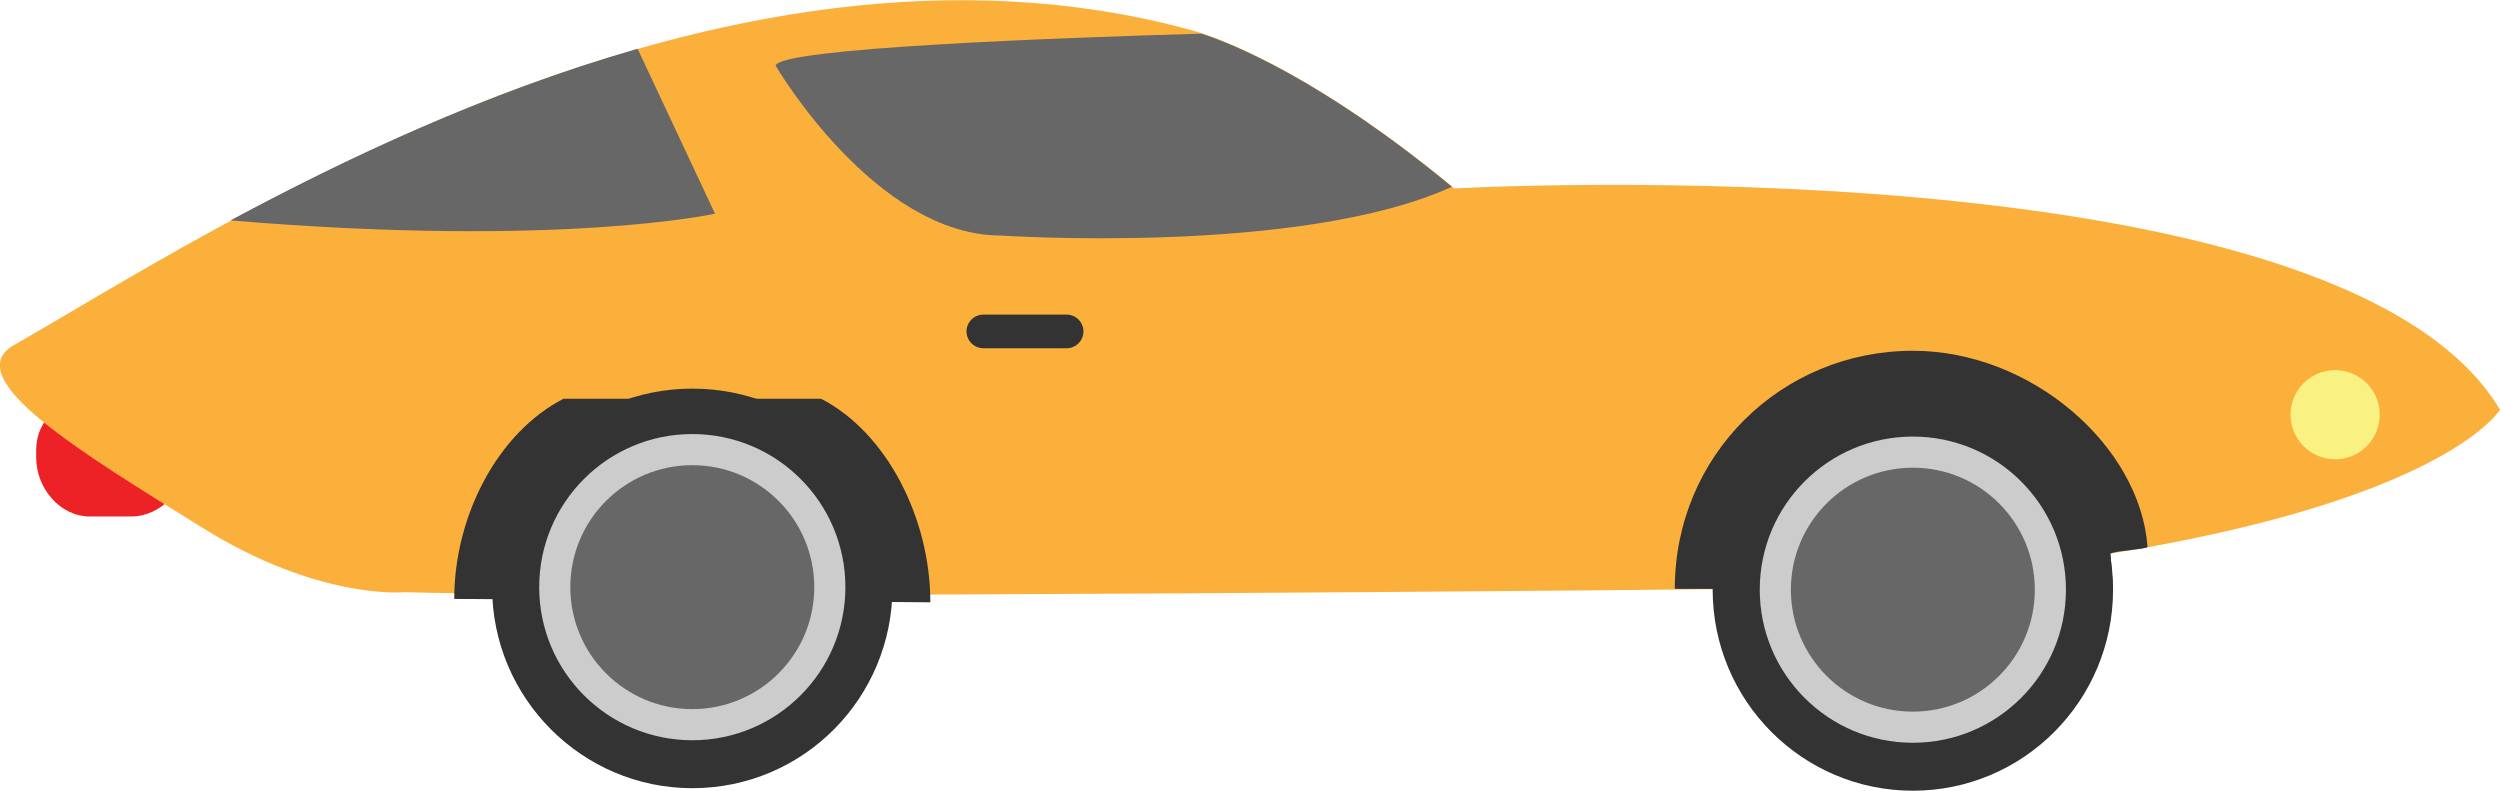 <?xml version="1.0" encoding="utf-8"?>
<!-- Generator: Adobe Illustrator 19.2.1, SVG Export Plug-In . SVG Version: 6.00 Build 0)  -->
<svg version="1.1" id="Layer_1" xmlns="http://www.w3.org/2000/svg" xmlns:xlink="http://www.w3.org/1999/xlink" x="0px" y="0px"
	 viewBox="0 0 297.2 94" style="enable-background:new 0 0 297.2 94;" xml:space="preserve">
<style type="text/css">
	.st0{fill:#EC2227;}
	.st1{fill:#FBB03C;}
	.st2{fill:#333333;}
	.st3{fill:#CDCCCC;}
	.st4{fill:#676767;}
	.st5{fill:#FAF183;}
</style>
<g>
	<path class="st0" d="M22.3,54.4c0,3.6-3.1,7-6.7,7h-4.9c-3.6,0-6.4-3.4-6.4-7v-0.9c0-3.6,2.9-6.1,6.4-6.1h4.9
		c3.6,0,6.7,2.5,6.7,6.1V54.4z"/>
	<path class="st1" d="M1.7,41c23.3-13.3,83-53,140-37.4c0,0,12,2.9,31.2,18.8c0,0,105.1-5.9,124.3,26.3c0,0-10.2,17.4-88.7,21.3
		c0,0-127.3,1.3-160.4,0.4c0,0-10.2,1-24.1-7.7C10,54-5.2,44.9,1.7,41z"/>
	<g>
		<g>
			<path class="st2" d="M54,71.2l56.6,0.4c0-10-5.2-20.2-13-24.2H67C59.2,51.4,54,61.3,54,71.2z"/>
		</g>
		<path class="st2" d="M58.5,69.8c0,13.2,10.7,23.9,23.8,23.9c13.2,0,23.8-10.7,23.8-23.9S95.5,46.2,82.3,46.2
			C69.2,46.2,58.5,56.6,58.5,69.8z"/>
		<ellipse class="st3" cx="82.3" cy="69.8" rx="18.2" ry="18.2"/>
		<ellipse class="st4" cx="82.3" cy="69.8" rx="14.5" ry="14.5"/>
	</g>
	<g>
		<path class="st2" d="M250.9,65.8c1-0.4,4.4-0.5,4.4-0.8c-0.9-12-13.8-23.3-27.9-23.3c-15.6,0-28.3,12.4-28.3,28.3l52.1,0.1
			L250.9,65.8z"/>
		<ellipse class="st2" cx="227.4" cy="70.1" rx="23.8" ry="23.9"/>
		<ellipse class="st3" cx="227.4" cy="70.1" rx="18.2" ry="18.2"/>
		<ellipse class="st4" cx="227.4" cy="70.1" rx="14.5" ry="14.5"/>
	</g>
	<g>
		<path class="st4" d="M85,25.4L75.8,5.8C57.7,11,41,18.9,27.4,26.2C66.7,29.5,85,25.4,85,25.4z"/>
		<path class="st4" d="M92.2,7.8C92.2,7.8,104,28,119,28c0,0,35.7,2.4,53.6-5.8C157.1,9.4,146.3,5.1,142.8,4
			C125.7,4.5,92.7,5.7,92.2,7.8z"/>
	</g>
	<path class="st2" d="M128.8,39.4c0,1.1-0.9,2-2,2h-9.9c-1.1,0-2-0.9-2-2l0,0c0-1.1,0.9-2,2-2h9.9C127.9,37.4,128.8,38.3,128.8,39.4
		L128.8,39.4z"/>
	<ellipse class="st5" cx="277.6" cy="49.3" rx="5.3" ry="5.3"/>
</g>
</svg>
